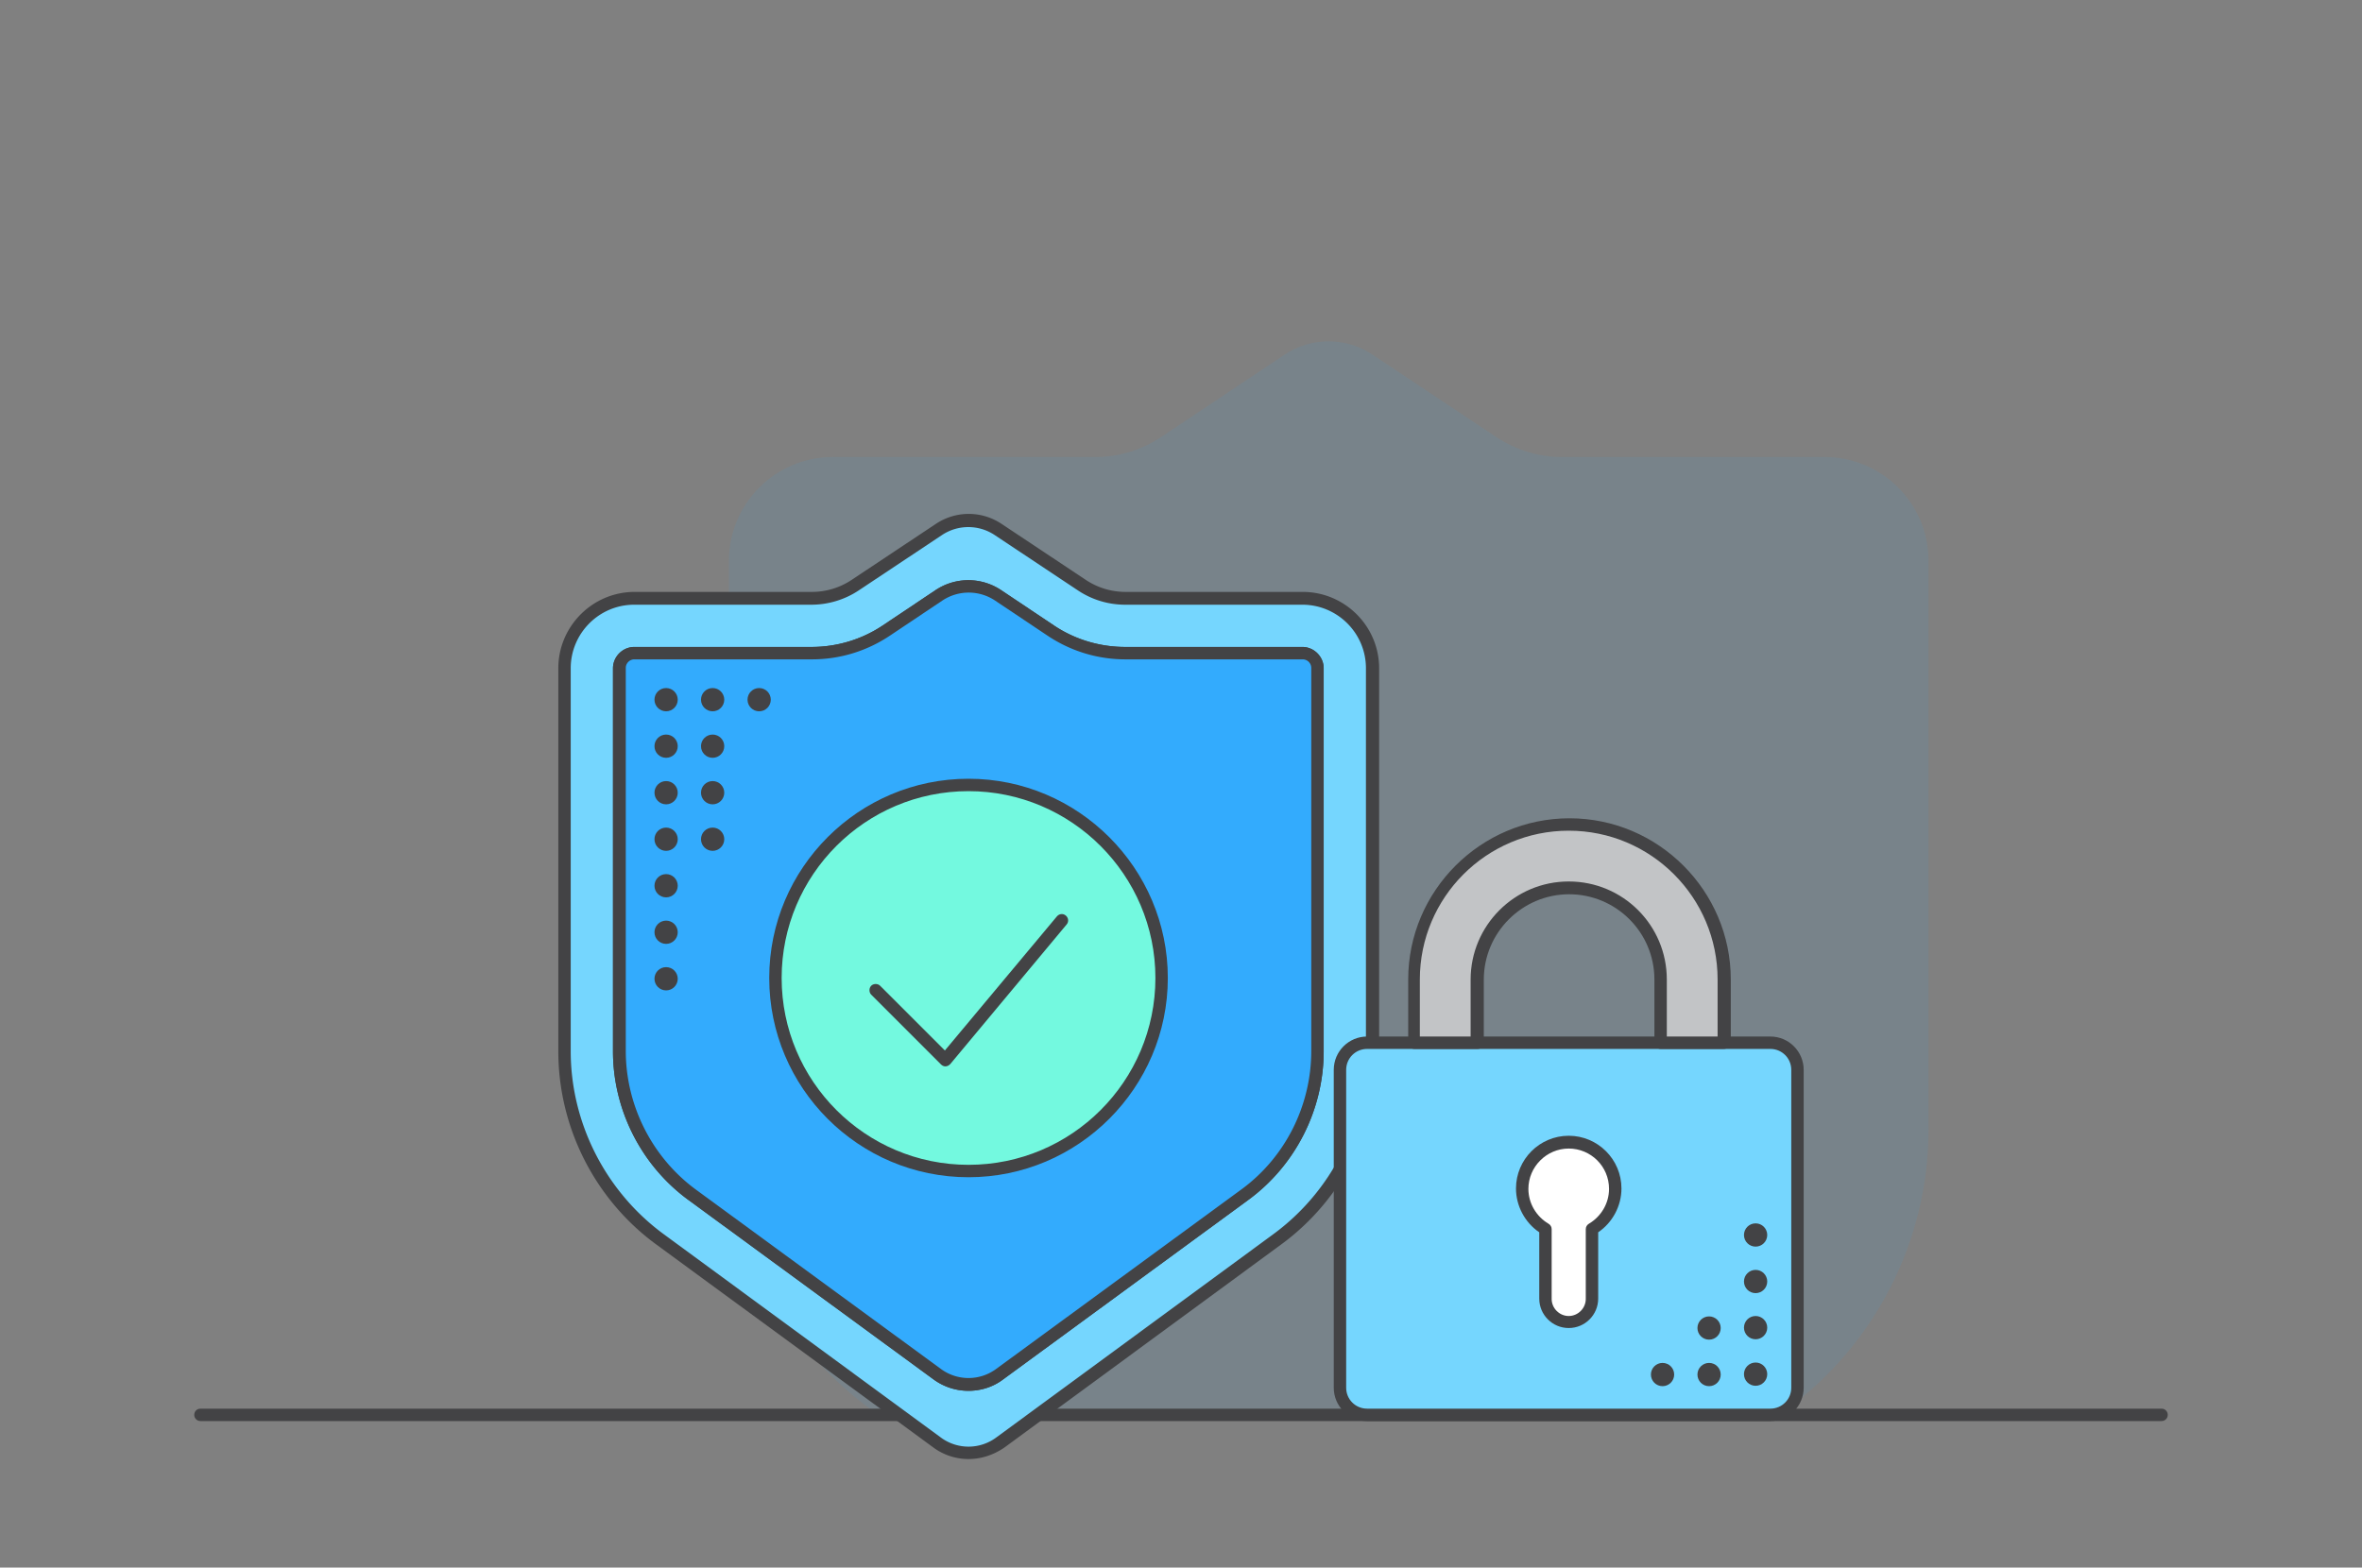 <svg xmlns="http://www.w3.org/2000/svg" viewBox="0 0 609.2 404.4"><rect x="0" y="0" width="609.2" height="404.4" fill="#808080" stroke="none"/><style>.st3{fill:#33abfd}.st4{fill:#434345}.st5{fill:#75d6fe}</style><g id="Layer_2"><path class="st3" d="M224.5 363.5l1.4 1h233.6l1.4-1c22.9-16.8 36.5-43.7 36.5-72.1V144.7c0-14.8-12-26.8-26.8-26.8h-67.8c-6 0-11.8-1.8-16.8-5.1l-32-21.3c-6.9-4.6-15.8-4.6-22.7 0l-31.9 21.3c-5 3.3-10.8 5.1-16.8 5.1h-67.8c-14.8 0-26.8 12-26.8 26.8v146.8c0 28.3 13.6 55.3 36.5 72z" opacity=".09"/><path class="st4" d="M557.5 366.6H51.7c-.9 0-1.6-.7-1.6-1.6s.7-1.6 1.6-1.6h505.8c.9 0 1.6.7 1.6 1.6s-.7 1.6-1.6 1.6z"/><path class="st5" d="M170.2 319.7c-15.4-11.3-24.6-29.4-24.6-48.5v-98.8c0-10 8.1-18 18-18h45.7c4 0 8-1.2 11.3-3.4l21.5-14.3c4.6-3.1 10.7-3.1 15.3 0l21.5 14.3c3.4 2.2 7.3 3.4 11.3 3.4h45.7c10 0 18 8.1 18 18v98.8c0 19.1-9.2 37.2-24.6 48.5l-71.4 52.4c-4.8 3.6-11.4 3.6-16.3 0l-71.4-52.4z"/><path class="st4" d="M249.8 376.4c-3.2 0-6.4-1-9.1-3L169.2 321c-15.8-11.6-25.2-30.2-25.2-49.8v-98.8c0-10.8 8.8-19.7 19.7-19.7h45.7c3.7 0 7.3-1.1 10.4-3.2l21.5-14.3c5.2-3.5 11.9-3.5 17.1 0l21.5 14.3c3.1 2.1 6.7 3.2 10.4 3.2H336c10.8 0 19.7 8.8 19.7 19.7v98.8c0 19.6-9.4 38.2-25.2 49.8l-71.4 52.4c-2.9 2-6.1 3-9.3 3zm-78.6-58l71.4 52.4a12 12 0 0014.4 0l71.4-52.4c15-11 23.9-28.6 23.9-47.2v-98.8c0-9.1-7.4-16.4-16.4-16.4h-45.7c-4.4 0-8.6-1.3-12.2-3.7L256.5 138c-4.1-2.7-9.4-2.7-13.5 0l-21.5 14.3c-3.6 2.4-7.9 3.7-12.2 3.7h-45.7c-9.1 0-16.4 7.4-16.4 16.4v98.8c0 18.5 9 36.2 24 47.2z"/><path class="st5" d="M257.9 354.5l63.1-46.2c11.8-8.7 18.8-22.4 18.8-37.1v-98.8c0-2.1-1.7-3.9-3.9-3.9h-45.7c-6.8 0-13.5-2-19.2-5.8l-13.6-9.1c-4.6-3.1-10.7-3.1-15.3 0l-13.6 9.1c-5.7 3.8-12.4 5.8-19.2 5.8h-45.7c-2.1 0-3.9 1.7-3.9 3.9v98.8c0 14.6 7 28.4 18.8 37.1l63.1 46.2c4.9 3.5 11.5 3.5 16.3 0z"/><path class="st4" d="M249.8 358.8c-3.2 0-6.4-1-9.1-3l-63.1-46.2c-12.2-8.9-19.5-23.3-19.5-38.4v-98.8c0-3 2.5-5.5 5.5-5.5h45.7c6.5 0 12.9-1.9 18.3-5.5l13.6-9.1c5.2-3.5 11.9-3.5 17.1 0l13.6 9.1c5.4 3.6 11.8 5.5 18.3 5.5h45.7c3 0 5.5 2.5 5.5 5.5v98.8c0 15.1-7.3 29.5-19.5 38.4l-63.1 46.2-1-1.3 1 1.3c-2.6 2-5.8 3-9 3zm-86.2-188.7c-1.2 0-2.2 1-2.2 2.2v98.8c0 14.1 6.8 27.5 18.1 35.8l63.1 46.2a12 12 0 0014.4 0l63.1-46.2c11.4-8.3 18.1-21.7 18.1-35.8v-98.8c0-1.2-1-2.2-2.2-2.2h-45.7c-7.2 0-14.1-2.1-20.1-6.1l-13.6-9.1c-4.1-2.7-9.4-2.7-13.5 0l-13.6 9.1c-6 4-12.9 6.1-20.1 6.1h-45.8z"/><path class="st3" d="M257.9 354.5l63.1-46.2c11.8-8.7 18.8-22.4 18.8-37.1v-98.8c0-2.1-1.7-3.9-3.9-3.9h-45.7c-6.8 0-13.5-2-19.2-5.8l-13.6-9.1c-4.6-3.1-10.7-3.1-15.3 0l-13.6 9.1c-5.7 3.8-12.4 5.8-19.2 5.8h-45.7c-2.1 0-3.9 1.7-3.9 3.9v98.8c0 14.6 7 28.4 18.8 37.1l63.1 46.2c4.9 3.5 11.5 3.5 16.3 0z"/><path class="st4" d="M249.8 358.8c-3.2 0-6.4-1-9.1-3l-63.1-46.2c-12.2-8.9-19.5-23.3-19.5-38.4v-98.8c0-3 2.5-5.5 5.5-5.5h45.7c6.5 0 12.9-1.9 18.3-5.5l13.6-9.1c5.2-3.5 11.9-3.5 17.1 0l13.6 9.1c5.4 3.6 11.8 5.5 18.3 5.5h45.7c3 0 5.5 2.5 5.5 5.5v98.8c0 15.1-7.3 29.5-19.5 38.4l-63.1 46.2-1-1.3 1 1.3c-2.6 2-5.8 3-9 3zm-86.2-188.7c-1.2 0-2.2 1-2.2 2.2v98.8c0 14.1 6.8 27.5 18.1 35.8l63.1 46.2a12 12 0 0014.4 0l63.1-46.2c11.4-8.3 18.1-21.7 18.1-35.8v-98.8c0-1.2-1-2.2-2.2-2.2h-45.7c-7.2 0-14.1-2.1-20.1-6.1l-13.6-9.1c-4.1-2.7-9.4-2.7-13.5 0l-13.6 9.1c-6 4-12.9 6.1-20.1 6.1h-45.8z"/><circle cx="249.8" cy="252.3" r="49.8" fill="#73f9df"/><path class="st4" d="M249.8 303.7c-28.4 0-51.4-23.1-51.4-51.4 0-28.4 23.1-51.4 51.4-51.4s51.4 23.1 51.4 51.4c0 28.3-23.1 51.4-51.4 51.4zm0-99.6c-26.6 0-48.2 21.6-48.2 48.2s21.6 48.2 48.2 48.2 48.2-21.6 48.2-48.2-21.7-48.2-48.2-48.2z"/><g><path class="st4" d="M243.8 275.1c-.4 0-.8-.2-1.1-.5l-18-18c-.6-.6-.6-1.7 0-2.3.6-.6 1.7-.6 2.3 0l16.7 16.7 28.9-34.6c.6-.7 1.6-.8 2.3-.2.7.6.8 1.6.2 2.3l-30 36c-.4.4-.8.6-1.3.6z"/></g><g><path class="st5" d="M456.6 365h-104c-3.9 0-7-3.1-7-7v-82c0-3.9 3.1-7 7-7h104c3.9 0 7 3.1 7 7v82c0 3.8-3.1 7-7 7z"/><path class="st4" d="M456.6 366.6h-104c-4.8 0-8.6-3.9-8.6-8.6v-82c0-4.8 3.9-8.6 8.6-8.6h104c4.8 0 8.6 3.9 8.6 8.6v82c0 4.7-3.8 8.6-8.6 8.6zm-104-96c-3 0-5.4 2.4-5.4 5.4v82c0 3 2.4 5.4 5.4 5.4h104c3 0 5.4-2.4 5.4-5.4v-82c0-3-2.4-5.4-5.4-5.4h-104z"/><path d="M416.6 306.6c0-6.6-5.4-12-12-12s-12 5.4-12 12c0 4.4 2.4 8.3 6 10.4v18c0 3.3 2.7 6 6 6s6-2.7 6-6v-18c3.6-2.1 6-5.9 6-10.4z" fill="#fff"/><path class="st4" d="M404.6 342.6c-4.2 0-7.6-3.4-7.6-7.6v-17.1c-3.7-2.5-6-6.8-6-11.3 0-7.5 6.1-13.6 13.6-13.6s13.6 6.1 13.6 13.6c0 4.5-2.3 8.8-6 11.3V335c0 4.2-3.4 7.6-7.6 7.6zm0-46.3c-5.7 0-10.4 4.7-10.4 10.4 0 3.7 2 7.1 5.2 9 .5.3.8.8.8 1.4v18c0 2.4 2 4.4 4.4 4.4s4.4-2 4.4-4.4v-18c0-.6.3-1.1.8-1.4 3.2-1.9 5.2-5.3 5.2-9 0-5.8-4.7-10.4-10.4-10.4z"/><g><path d="M364.6 269v-16.3c0-22.1 17.9-40 40-40s40 17.9 40 40V269h-16.3v-16.3c0-13.1-10.6-23.7-23.7-23.7s-23.7 10.6-23.7 23.7V269h-16.3z" fill="#c2c4c6"/><path class="st4" d="M444.6 270.6h-16.3c-.9 0-1.6-.7-1.6-1.6v-16.3c0-12.2-9.9-22-22-22s-22 9.9-22 22V269c0 .9-.7 1.6-1.6 1.6h-16.3c-.9 0-1.6-.7-1.6-1.6v-16.3c0-22.9 18.7-41.6 41.6-41.6s41.6 18.7 41.6 41.6V269c-.2.9-.9 1.6-1.8 1.6zm-14.7-3.2H443v-14.7c0-21.2-17.2-38.4-38.4-38.4s-38.4 17.2-38.4 38.4v14.7h13.1v-14.7c0-13.9 11.3-25.3 25.3-25.3s25.3 11.3 25.3 25.3v14.7z"/></g></g><g><circle class="st4" cx="183.8" cy="216.5" r="3"/><circle class="st4" cx="171.8" cy="216.5" r="3"/><circle class="st4" cx="183.8" cy="204.5" r="3"/><circle class="st4" cx="171.8" cy="204.5" r="3"/><circle class="st4" cx="183.8" cy="192.5" r="3"/><circle class="st4" cx="171.8" cy="192.5" r="3"/><circle class="st4" cx="171.8" cy="228.5" r="3"/><circle class="st4" cx="171.8" cy="240.5" r="3"/><circle class="st4" cx="171.8" cy="252.5" r="3"/><circle class="st4" cx="183.8" cy="180.5" r="3"/><circle class="st4" cx="195.8" cy="180.5" r="3"/><circle class="st4" cx="171.8" cy="180.5" r="3"/></g><g><circle class="st4" cx="428.8" cy="354.6" r="3"/><circle class="st4" cx="440.8" cy="342.6" r="3"/><circle class="st4" cx="452.8" cy="318.6" r="3"/><circle class="st4" cx="440.8" cy="354.6" r="3"/><circle class="st4" cx="452.8" cy="330.6" r="3"/><circle class="st4" cx="452.8" cy="342.5" r="3"/><circle class="st4" cx="452.8" cy="354.5" r="3"/></g></g></svg>